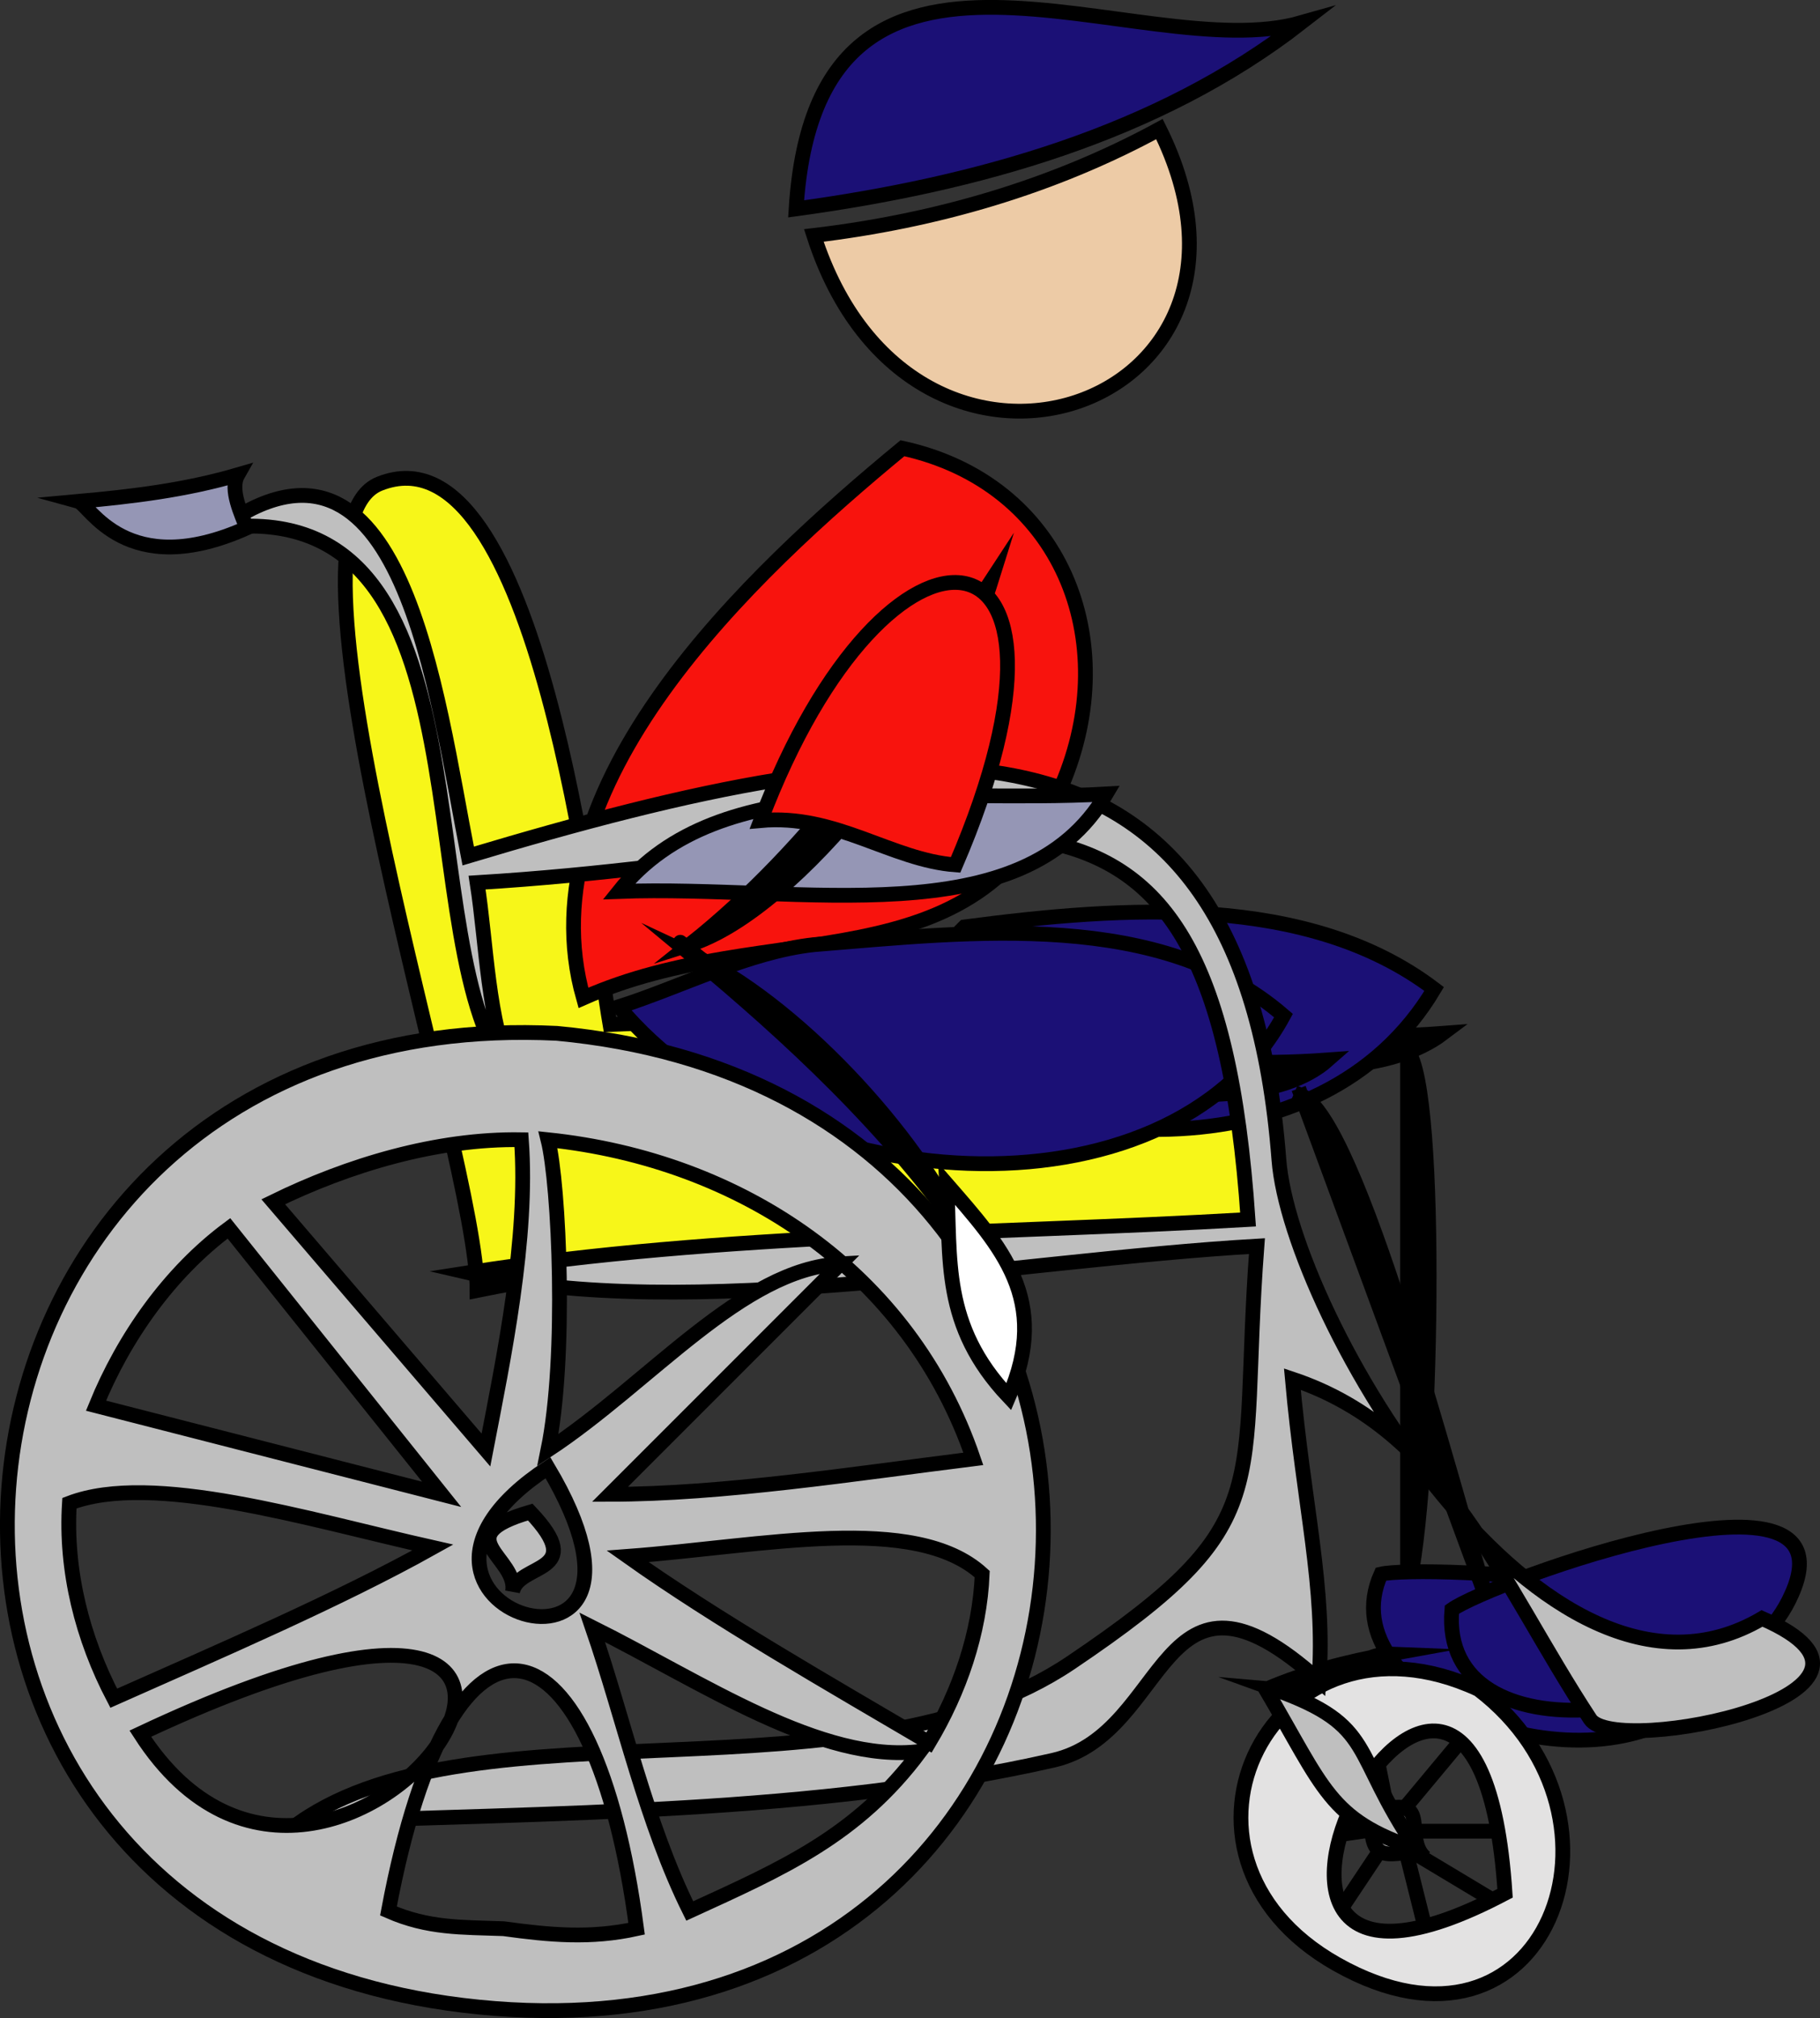 <svg xmlns="http://www.w3.org/2000/svg" xmlns:xlink="http://www.w3.org/1999/xlink" version="1.1" id="Layer_1" x="0px" y="0px" enable-background="new 0 0 822.05 841.89" xml:space="preserve" viewBox="333.75 337.6 154.03 170.73">
<rect x="333.75" y="337.6" width="154.03" height="170.73" fill="#333333" stroke="none"/>
<path fill-rule="evenodd" clip-rule="evenodd" fill="#F7F619" stroke="#000000" stroke-width="1.25" stroke-linecap="square" stroke-miterlimit="10" d="  M440.875,441.523c1.511-5.7-0.521-13.54-0.75-19.5c-18.25,0.75-36.5,1.5-54.75,2.25c-1.4-8.072-6.092-51.071-19.5-45.752  c-9.784,3.881,8.29,56.857,8.25,68.252C392.742,442.974,419.594,442.991,440.875,441.523z"/>
<path fill-rule="evenodd" clip-rule="evenodd" fill="#F8130D" stroke="#000000" stroke-width="1.25" stroke-linecap="square" stroke-miterlimit="10" d="  M410.125,375.521c-12.867,10.612-32.085,28.538-27,46.502c15.787-6.998,33.14-0.723,40.5-18.002  C428.845,391.767,423.59,378.466,410.125,375.521z"/>
<path fill-rule="evenodd" clip-rule="evenodd" stroke="#000000" stroke-width="1.25" stroke-linecap="square" stroke-miterlimit="10" d="  M419.875,422.023c12.107,1.666,23.977,3.922,36,3C447.104,431.635,424.513,425.211,419.875,422.023z"/>
<path fill-rule="evenodd" clip-rule="evenodd" d="M452.875,426.523c0,15.25,0,30.5,0,45.75  C455.017,463.75,455.589,429.586,452.875,426.523z"/>
<path fill="none" stroke="#000000" stroke-width="1.25" stroke-linecap="square" stroke-miterlimit="10" d="M452.875,426.523  c0,15.25,0,30.5,0,45.75C455.017,463.75,455.589,429.586,452.875,426.523"/>
<path fill-rule="evenodd" clip-rule="evenodd" fill="#1B1076" stroke="#000000" stroke-width="1.25" stroke-linecap="square" stroke-miterlimit="10" d="  M450.625,470.773c3.283-0.791,37.933,0.366,27,10.5C468.211,489.999,445.947,481.144,450.625,470.773z"/>
<path fill-rule="evenodd" clip-rule="evenodd" fill="#1B1076" stroke="#000000" stroke-width="1.25" stroke-linecap="square" stroke-miterlimit="10" d="  M415.375,416.021c13.485-1.776,29.067-2.852,39.75,5.25c-9.493,15.947-33.937,14.453-48.75,3.752  C409.375,422.022,412.375,419.021,415.375,416.021z"/>
<path fill-rule="evenodd" clip-rule="evenodd" fill="#EDCBA6" stroke="#000000" stroke-width="1.25" stroke-linecap="square" stroke-miterlimit="10" d="  M431.875,348.521c11.785,23.661-20.901,34.97-29.25,9C412.927,356.297,422.858,353.426,431.875,348.521z"/>
<path fill-rule="evenodd" clip-rule="evenodd" fill="#1B1076" stroke="#000000" stroke-width="1.25" stroke-linecap="square" stroke-miterlimit="10" d="  M401.125,355.271c15.141-2.068,30.539-6.273,42.75-15.75C430.126,343.443,402.906,326.89,401.125,355.271z"/>
<path fill-rule="evenodd" clip-rule="evenodd" stroke="#000000" stroke-width="1.25" stroke-linecap="square" stroke-miterlimit="10" d="  M410.125,424.273c12.057,1.697,24.023,3.886,36,3C438.671,433.871,416.359,427.794,410.125,424.273z"/>
<path fill-rule="evenodd" clip-rule="evenodd" d="M443.875,430.273c5.25,14.25,10.5,28.5,15.75,42.75  C456.545,462.835,448.641,432.323,443.875,430.273z"/>
<path fill="none" stroke="#000000" stroke-width="1.25" stroke-linecap="square" stroke-miterlimit="10" d="M443.875,430.273  c5.25,14.25,10.5,28.5,15.75,42.75C456.545,462.835,448.641,432.323,443.875,430.273"/>
<path fill-rule="evenodd" clip-rule="evenodd" fill="#1B1076" stroke="#000000" stroke-width="1.25" stroke-linecap="square" stroke-miterlimit="10" d="  M456.625,473.773c3.173-2.275,35.189-14.038,28.5-0.75C479.738,483.724,455.516,486.636,456.625,473.773z"/>
<path fill-rule="evenodd" clip-rule="evenodd" fill="#1B1076" stroke="#000000" stroke-width="1.25" stroke-linecap="square" stroke-miterlimit="10" d="  M402.625,417.521c13.613-1.111,29.322-2.99,39.75,6.002c-9.797,18.021-42.709,15.569-56.25-0.75  C391.408,421.091,397.14,418.115,402.625,417.521z"/>
<line fill="none" stroke="#000000" stroke-width="1.25" stroke-linecap="square" stroke-miterlimit="10" x1="456.625" y1="485.773" x2="452.875" y2="490.273"/>
<line fill="none" stroke="#000000" stroke-width="1.25" stroke-linecap="square" stroke-miterlimit="10" x1="461.125" y1="492.523" x2="452.875" y2="492.523"/>
<line fill="none" stroke="#000000" stroke-width="1.25" stroke-linecap="square" stroke-miterlimit="10" x1="460.375" y1="498.523" x2="452.875" y2="494.023"/>
<line fill="none" stroke="#000000" stroke-width="1.25" stroke-linecap="square" stroke-miterlimit="10" x1="454.375" y1="500.773" x2="452.875" y2="494.773"/>
<line fill="none" stroke="#000000" stroke-width="1.25" stroke-linecap="square" stroke-miterlimit="10" x1="447.625" y1="498.523" x2="450.625" y2="494.023"/>
<line fill="none" stroke="#000000" stroke-width="1.25" stroke-linecap="square" stroke-miterlimit="10" x1="443.875" y1="493.273" x2="449.125" y2="492.523"/>
<line fill="none" stroke="#000000" stroke-width="1.25" stroke-linecap="square" stroke-miterlimit="10" x1="449.875" y1="484.273" x2="451.375" y2="491.773"/>
<line fill="none" stroke="#000000" stroke-width="1.25" stroke-linecap="square" stroke-miterlimit="10" x1="444.625" y1="487.273" x2="449.125" y2="491.773"/>
<path fill-rule="evenodd" clip-rule="evenodd" fill="#E3E2E2" stroke="#000000" stroke-width="1.25" stroke-linecap="square" stroke-miterlimit="10" d="  M458.875,480.523c-17.37-8.056-28.527,13.92-12,23.25C464.577,513.766,473.054,491.346,458.875,480.523z M461.125,497.773  C429.855,514.273,458.65,459.856,461.125,497.773L461.125,497.773z"/>
<path fill-rule="evenodd" clip-rule="evenodd" fill="#BFBFBF" stroke="#000000" stroke-width="1.25" stroke-linecap="square" stroke-miterlimit="10" d="  M454.375,494.773c-1.729-1.455-4.978,1.819-4.5-3.75C455.253,489.04,452.356,493.074,454.375,494.773z"/>
<path fill-rule="evenodd" clip-rule="evenodd" fill="#BFBFBF" stroke="#000000" stroke-width="1.25" stroke-linecap="square" stroke-miterlimit="10" d="  M451.375,477.523c-2.453-0.102-6.127,3.32-9.75,3c8.646,3.104,6.383,5.229,12,13.5c-7.404-2.491-7.8-5.099-12.75-13.5  C444.265,479.07,447.74,478.176,451.375,477.523z"/>
<path fill-rule="evenodd" clip-rule="evenodd" fill="#BFBFBF" stroke="#000000" stroke-width="1.25" stroke-linecap="square" stroke-miterlimit="10" d="  M482.875,474.523c-18.469,10.887-39.879-25.677-40.889-38.806c-3.111-40.448-30.873-37.006-68.611-25.696  c-2.719-13.798-5.573-38.837-21-27.75c23.91-2.992,15.515,35.836,24.75,46.502c-2.142-5.028-2.166-11.146-3-16.502  c42.525-2.577,62.21-16.509,65.25,28.502c-21.828,1.27-44.584,1.121-66,4.5c18.424,4.303,46.171-1.067,66.75-2.25  c-1.577,20.893,2.042,23.266-15.75,35.25c-18.069,12.171-50.093,2.968-65.25,13.5c21.417-0.834,43.709-0.701,63.75-5.25  c9.973-2.264,8.877-18.994,22.5-6.75c0.586-7.861-1.294-14.789-2.25-25.5c13.023,4.354,17.531,17.091,25.206,28.77  C470.478,486.309,497.404,480.835,482.875,474.523z"/>
<path fill-rule="evenodd" clip-rule="evenodd" fill="#BFBFBF" stroke="#000000" stroke-width="1.25" stroke-linecap="square" stroke-miterlimit="10" d="  M380.875,425.023c-57.549-2.822-64.394,77.86-5.25,82.5C433.428,512.058,439.59,430.498,380.875,425.023z M380.125,434.023  c16.331,1.712,30.624,11.232,36,27c-10.071,1.259-21.242,2.993-30.75,3c6.5-6.5,13-13,19.5-19.5  c-8.343,0.441-16.066,10.025-24.75,15.75C381.742,452.373,381.075,437.823,380.125,434.023z M380.125,461.773  C392.665,482.858,362.143,473.65,380.125,461.773L380.125,461.773z M377.875,434.023c0.617,8.314-1.497,18.475-3,26.25  c-6-7-12-14-18-21C363.193,436.176,370.721,433.904,377.875,434.023z M353.125,441.523c6,7.5,12,15,18,22.5  c-9.75-2.5-19.5-5-29.25-7.5C344.207,450.802,348.067,445.269,353.125,441.523z M339.625,464.773  c7.042-2.693,20.032,1.339,30.75,3.75c-7.869,4.397-18.075,8.783-27,12.75C340.722,476.215,339.261,470.478,339.625,464.773z   M345.625,484.273C396.126,460.507,362.374,510.324,345.625,484.273L345.625,484.273z M376.375,500.773  c-3.574-0.132-6.387-0.022-9.75-1.5c5.451-29.157,17.458-25.424,21,1.5C383.722,501.633,380.292,501.311,376.375,500.773z   M392.125,499.273c-3.676-7.377-5.566-16.193-8.25-24c9.312,4.656,19.393,11.536,27.75,10.5  C406.29,492.94,399.955,495.687,392.125,499.273z M416.875,470.773c-0.205,4.954-1.901,9.908-4.5,14.25  c-8.48-4.988-17.982-10.417-25.5-15.75C398.306,468.416,411.176,465.566,416.875,470.773z M377.125,472.273  c0.458-2.486,6.494-1.496,1.5-6.75C371.469,467.605,377.658,469.381,377.125,472.273z"/>
<path fill-rule="evenodd" clip-rule="evenodd" fill="#9596B5" stroke="#000000" stroke-width="1.25" stroke-linecap="square" stroke-miterlimit="10" d="  M386.125,413.021c8.546-10.719,26.214-7.382,41.25-8.25C420.297,416.854,401.616,412.437,386.125,413.021z"/>
<path fill-rule="evenodd" clip-rule="evenodd" fill="#9596B5" stroke="#000000" stroke-width="1.25" stroke-linecap="square" stroke-miterlimit="10" d="  M340.375,380.021c4.625-0.421,9.03-0.946,13.5-2.25c-0.723,1.271,0.361,3.404,0.75,4.5  C344.434,386.824,341.329,380.285,340.375,380.021z"/>
<path fill-rule="evenodd" clip-rule="evenodd" stroke="#000000" stroke-width="1.25" stroke-linecap="square" stroke-miterlimit="10" d="  M417.625,386.771c-7.293,11.156-15.097,22.492-25.5,30.75C401.298,414.623,414.205,397.731,417.625,386.771z"/>
<path fill-rule="evenodd" clip-rule="evenodd" stroke="#000000" stroke-width="1.25" stroke-linecap="square" stroke-miterlimit="10" d="  M392.125,418.271c8.594,7.126,16.841,14.816,23.25,24.002C411.294,433.517,401.01,422.393,392.125,418.271z"/>
<path fill-rule="evenodd" clip-rule="evenodd" stroke="#000000" stroke-width="1.25" stroke-linecap="square" stroke-miterlimit="10" d="  M394.375,419.771C390.865,416.944,389.797,416.083,394.375,419.771L394.375,419.771z"/>
<path fill-rule="evenodd" clip-rule="evenodd" fill="#F8130D" stroke="#000000" stroke-width="1.25" stroke-linecap="square" stroke-miterlimit="10" d="  M414.625,410.771c12.918-30.04-5.703-32.28-16.5-3.75C404.488,406.431,409.194,410.372,414.625,410.771z"/>
<path fill-rule="evenodd" clip-rule="evenodd" fill="#FFFFFF" stroke="#000000" stroke-width="1.25" stroke-linecap="square" stroke-miterlimit="10" d="  M413.875,437.773c4.592,5.285,8.819,9.799,5.25,18C413.396,449.715,414.235,444.098,413.875,437.773z"/>
</svg>